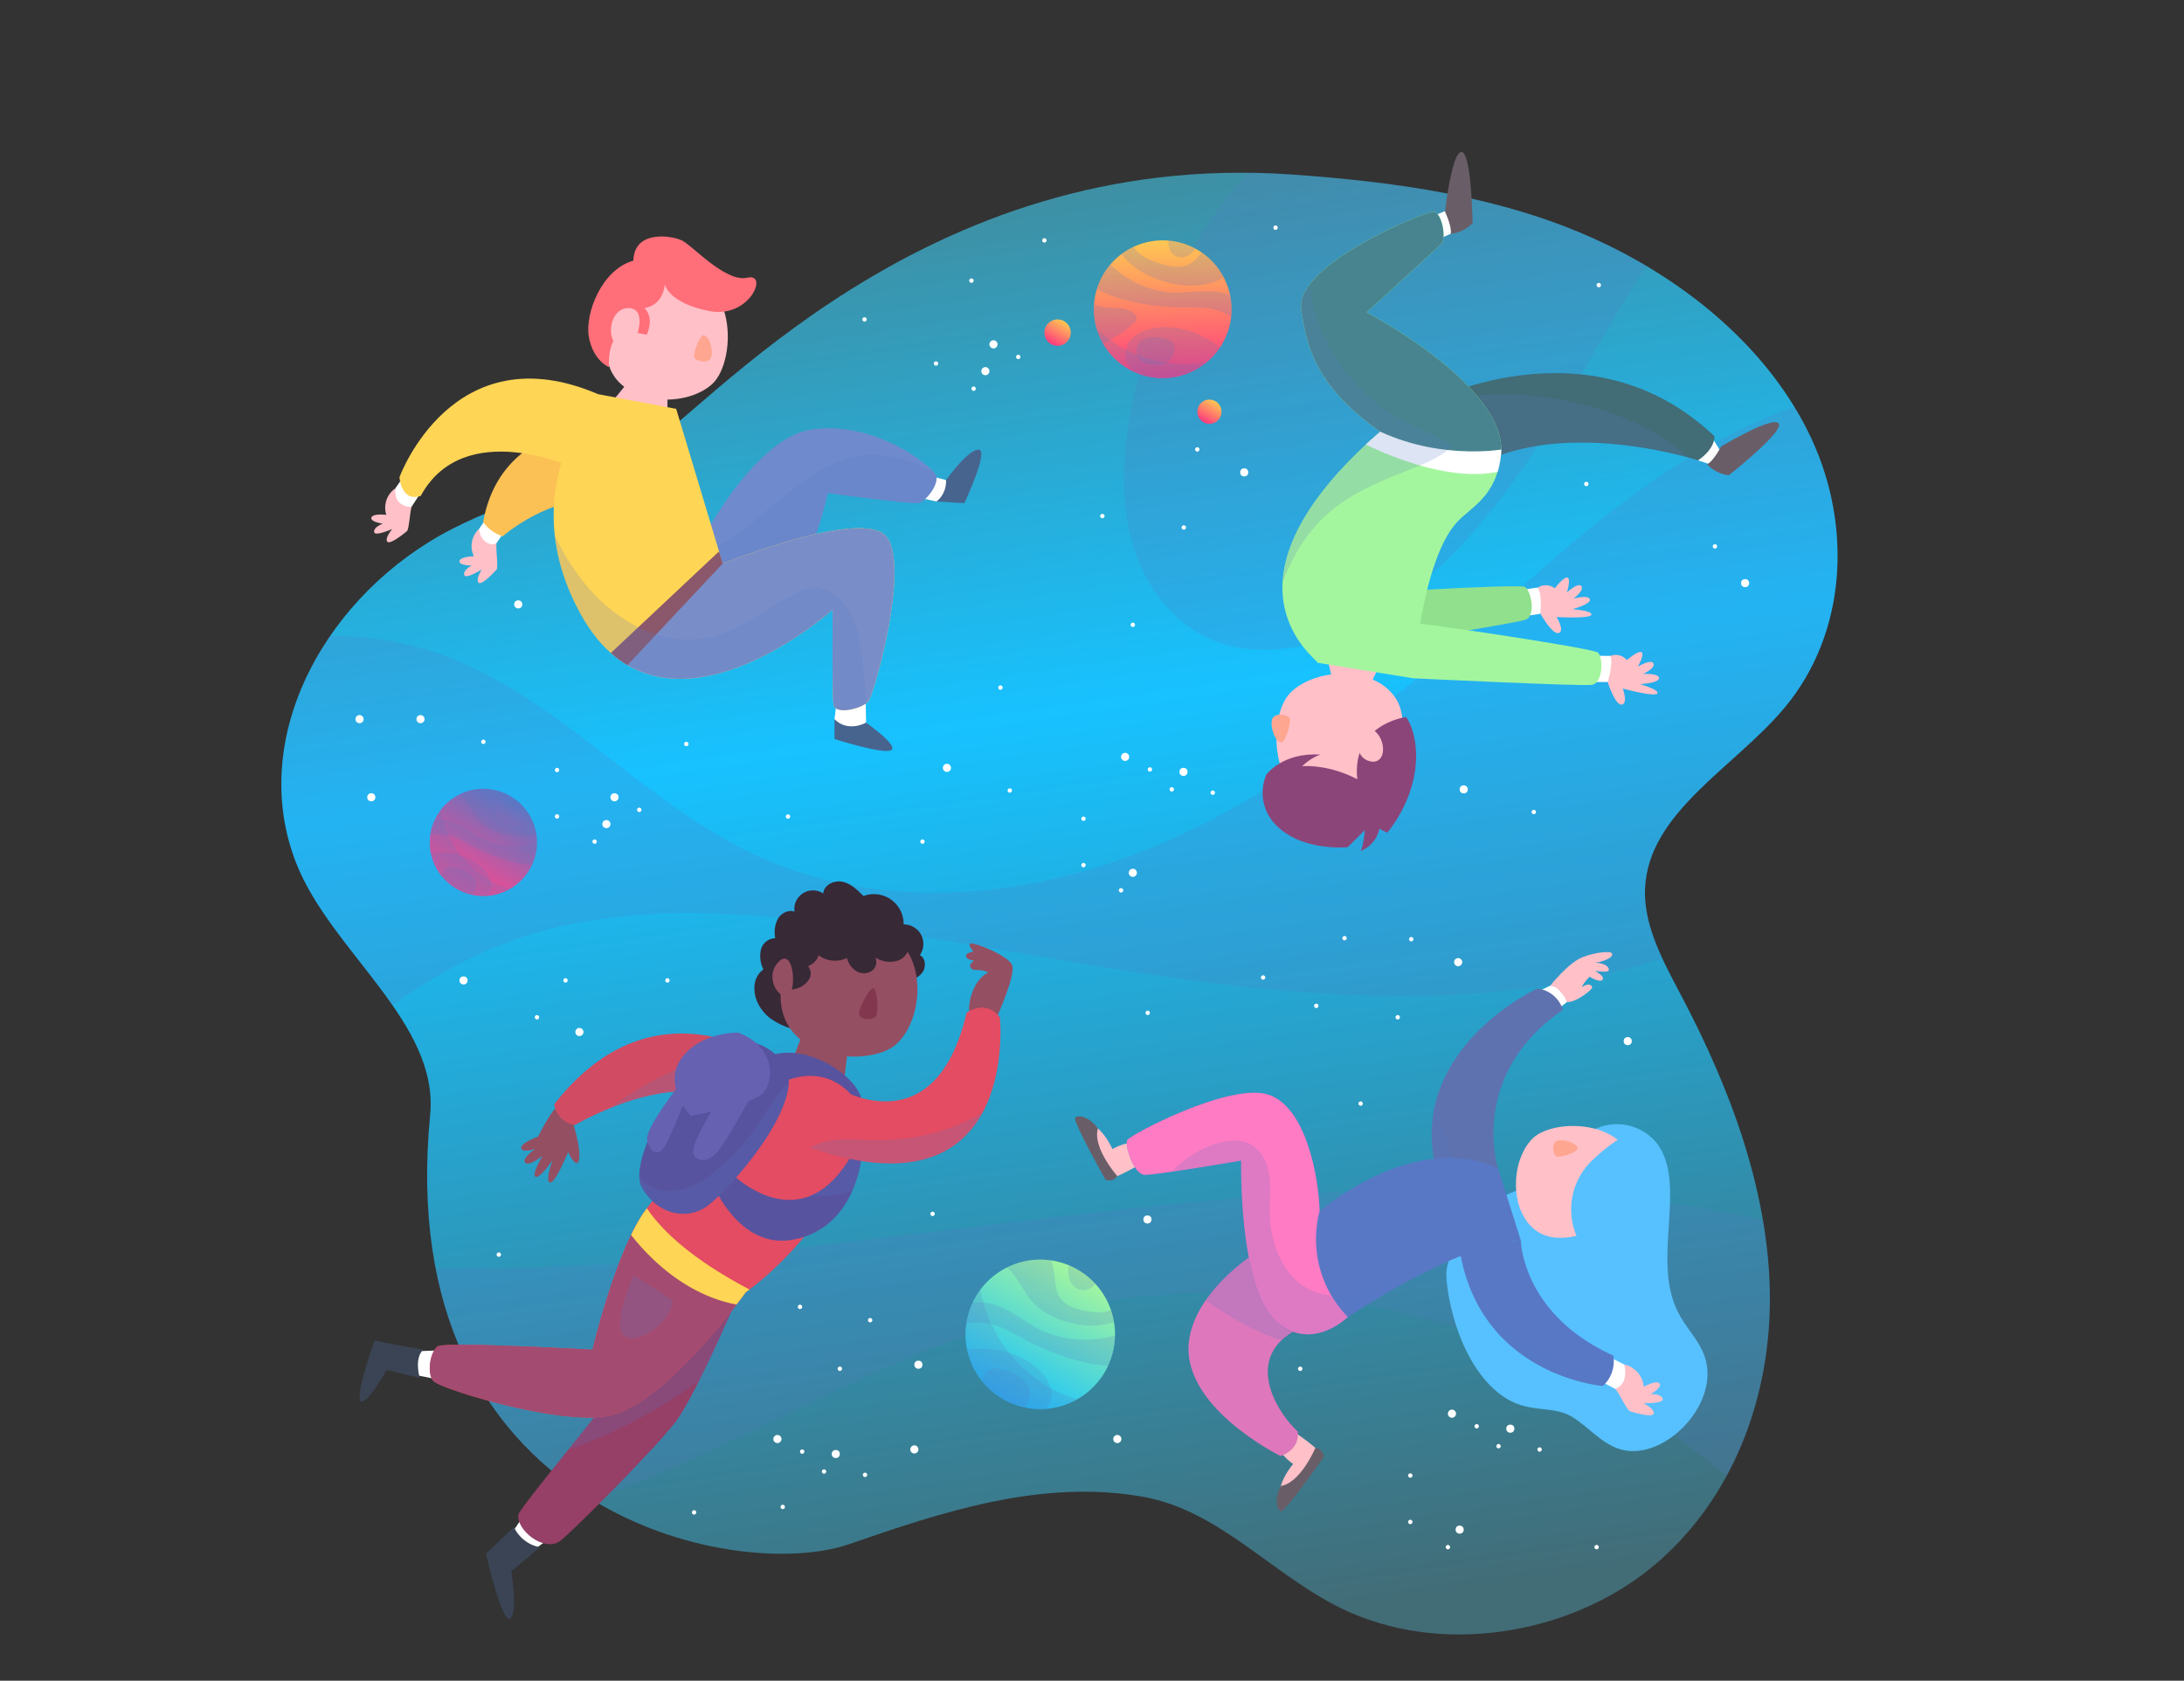 <svg xmlns="http://www.w3.org/2000/svg" xmlns:xlink="http://www.w3.org/1999/xlink" viewBox="0 0 674.892 519.31"><rect x="0" y="0" width="674.892" height="519.31" fill="#333333" stroke="none"/><defs><style>.cls-1{fill:url(#linear-gradient);}.cls-2{fill:url(#Degradado_sin_nombre_61);}.cls-3{fill:#e34c62;}.cls-4{fill:#58539f;}.cls-5{fill:#5e72af;}.cls-6{fill:#de77bb;}.cls-18,.cls-7{fill:#5878c5;}.cls-8{fill:url(#Degradado_sin_nombre_24);}.cls-9{fill:url(#Degradado_sin_nombre_74);}.cls-10{fill:#6f8bcd;}.cls-11{fill:#ffd555;}.cls-12{fill:#426c76;}.cls-13{fill:#a4f69e;}.cls-14{fill:#d14c62;}.cls-15{fill:#963f67;}.cls-16{isolation:isolate;}.cls-17{clip-path:url(#clip-path);}.cls-18{opacity:0.2;mix-blend-mode:multiply;}.cls-19{clip-path:url(#clip-path-2);}.cls-20{clip-path:url(#clip-path-3);}.cls-21{clip-path:url(#clip-path-4);}.cls-22{fill:url(#Degradado_sin_nombre_74-3);}.cls-23{fill:url(#Degradado_sin_nombre_74-4);}.cls-24{fill:#fff;}.cls-25{fill:#ffc0c8;}.cls-26{fill:#fbc155;}.cls-27{clip-path:url(#clip-path-5);}.cls-28{clip-path:url(#clip-path-6);}.cls-29{fill:#798ec9;}.cls-30{fill:#8b576b;}.cls-31{fill:#47648f;}.cls-32{fill:#ff6f79;}.cls-33{fill:#ffa690;}.cls-34{fill:#91e08d;}.cls-35{fill:#8c4579;}.cls-36{clip-path:url(#clip-path-7);}.cls-37{clip-path:url(#clip-path-8);}.cls-38{fill:#47848f;}.cls-39{fill:#695e68;}.cls-40{fill:#954f62;}.cls-41{clip-path:url(#clip-path-9);}.cls-42{fill:#372936;}.cls-43{clip-path:url(#clip-path-10);}.cls-44{clip-path:url(#clip-path-11);}.cls-45{fill:#a34b70;}.cls-46{fill:#82374f;}.cls-47{fill:#3a4454;}.cls-48{clip-path:url(#clip-path-12);}.cls-49{clip-path:url(#clip-path-13);}.cls-50{clip-path:url(#clip-path-14);}.cls-51{fill:#6661b1;}.cls-52{fill:#57c1ff;}.cls-53{clip-path:url(#clip-path-15);}.cls-54{clip-path:url(#clip-path-16);}.cls-55{clip-path:url(#clip-path-17);}.cls-56{fill:#ff7bc3;}.cls-57{clip-path:url(#clip-path-18);}</style><linearGradient id="linear-gradient" x1="371.772" y1="505.228" x2="300.772" y2="27.228" gradientUnits="userSpaceOnUse"><stop offset="0" stop-color="#426c76"/><stop offset="0.598" stop-color="#17c2ff"/><stop offset="1" stop-color="#47848f"/></linearGradient><linearGradient id="Degradado_sin_nombre_61" x1="141.191" y1="274.168" x2="157.752" y2="246.045" gradientUnits="userSpaceOnUse"><stop offset="0" stop-color="#ff468d"/><stop offset="1" stop-color="#5878c5"/></linearGradient><linearGradient id="Degradado_sin_nombre_24" x1="310.067" y1="431.642" x2="333.152" y2="392.441" gradientTransform="translate(182.244 -91.637) rotate(22.5)" gradientUnits="userSpaceOnUse"><stop offset="0" stop-color="#17c2ff"/><stop offset="1" stop-color="#a4f69e"/></linearGradient><linearGradient id="Degradado_sin_nombre_74" x1="349.023" y1="113.201" x2="370.302" y2="77.068" gradientTransform="matrix(-0.707, -0.707, -0.707, 0.707, 680.957, 282.342)" gradientUnits="userSpaceOnUse"><stop offset="0" stop-color="#ff3b7e"/><stop offset="1" stop-color="#ffc753"/></linearGradient><clipPath id="clip-path"><path class="cls-1" d="M398.898,53.909c32.049,2.24,64.57,6.671,93.668,19.834s54.632,34.688,67.237,61.888,10.777,60.133-8.31,82.991c-15.446,18.498-42.061,32.261-43.149,55.807-.543,11.76,5.806,22.953,11.467,33.73,15.16,28.862,26.639,59.895,27.097,91.474s-11.188,63.867-36.535,84.671-65.371,27.741-96.302,12.451c-21.112-10.437-37.421-30.101-60.816-34.268-31.115-5.542-61.642,4.502-90.895,14.64-35.229,12.209-141.428-9.831-129.436-132.63,2.796-28.633-30.644-50.492-41.371-77.774-15.384-39.127,9.497-83.588,48.374-103.404,18.865-9.616,40.435-14.582,58.947-24.73S284.383,45.906,398.898,53.909Z"/></clipPath><clipPath id="clip-path-2"><circle class="cls-2" cx="149.369" cy="260.28" r="16.565"/></clipPath><clipPath id="clip-path-3"><circle class="cls-8" cx="321.467" cy="412.284" r="23.09" transform="translate(-133.304 154.403) rotate(-22.5)"/></clipPath><clipPath id="clip-path-4"><circle class="cls-9" cx="359.295" cy="95.553" r="21.283" transform="translate(-12.368 105.02) rotate(-16.352)"/></clipPath><linearGradient id="Degradado_sin_nombre_74-3" x1="324.799" y1="106.188" x2="328.87" y2="99.276" gradientTransform="matrix(1, 0, 0, 1, 0, 0)" xlink:href="#Degradado_sin_nombre_74"/><linearGradient id="Degradado_sin_nombre_74-4" x1="371.883" y1="130.348" x2="375.625" y2="123.993" gradientTransform="matrix(1, 0, 0, 1, 0, 0)" xlink:href="#Degradado_sin_nombre_74"/><clipPath id="clip-path-5"><path class="cls-10" d="M213.965,172.402s17.677-37.278,37.308-39.771,36.232,11.258,37.822,13.903-3.022,8.45-5.182,8.897-28.116-3.065-28.116-3.065-7.938,36.56-22.7,41.919S213.965,172.402,213.965,172.402Z"/></clipPath><clipPath id="clip-path-6"><path class="cls-11" d="M184.839,121.793s-26.972,28.951-5.359,68.026c25.258,45.666,77.831-1.451,77.831-1.451s-.246,25.919.263,29.316,9.062,1.205,10.815-1.048,12.906-41.778,5.543-50.822-50.606,8.314-50.606,8.314L208.956,126.338Z"/></clipPath><clipPath id="clip-path-7"><path class="cls-12" d="M439.78,124.942s50.91-27.285,90.037,9.864c-.049,4.275-5.073,7.425-5.073,7.425s-54.315-17.724-79.58,10.493C438.856,143.387,439.78,124.942,439.78,124.942Z"/></clipPath><clipPath id="clip-path-8"><path class="cls-13" d="M407.19,204.786c.012-1.069-34.524-24.559,19.309-71.425-20.504-14.276-22.869-27.338-24.409-37.704-2.08-14.003,38.371-30.288,40.864-30.259s4.182,8.243,2.38,10.004-23.046,21.116-23.046,21.116,43.879,22.861,41.549,44.031c-1.426,12.952-9.331,16.14-13.602,20.789-11.009,11.983-13.56,48.233-13.56,48.233Z"/></clipPath><clipPath id="clip-path-9"><path class="cls-14" d="M237.868,327.673s-35.921-25.894-66.609,13.544a7.61,7.61,0,0,0,6.406,6.399s45.103-26.455,55.33,5.135"/></clipPath><clipPath id="clip-path-10"><path class="cls-15" d="M231.374,392.797s-16.025,38.431-23.057,47.123c-8.524,10.536-32.957,34.719-35.359,36.318-5.072,3.377-13.453-3.636-12.772-8.214.318-2.136,26.929-33.643,28.228-36.677,2.864-6.688,11.004-46.019,11.004-46.019Z"/></clipPath><clipPath id="clip-path-11"><path class="cls-3" d="M237.868,327.673s-13.711,14.036-37.973,45.646c-9.394,12.24-16.797,43.721-16.797,43.721s-45.531-2.571-47.801-1.045-3.584,8.265-1.31,10.752,40.358,14.153,54.837,10.573c17.75-4.39,41.637-38.053,41.637-38.053s32.872-22.466,36.525-58.641A41.035,41.035,0,0,0,237.868,327.673Z"/></clipPath><clipPath id="clip-path-12"><path class="cls-4" d="M224.986,361.639s21.524,22.835,37.612-3.77l3.729-1.031s-1.517,22.836-21.604,26.262c-16.061,2.739-24.058-16.393-24.058-16.393"/></clipPath><clipPath id="clip-path-13"><path class="cls-3" d="M257.372,335.403s31.246,20.573,41.323-22.496c6.647-4.27,10.285,1.482,10.285,1.482s6.659,64.175-61.106,39.399"/></clipPath><clipPath id="clip-path-14"><path class="cls-4" d="M243.039,329.825s-5.755-10.493-18.098-7.652-31.441,36.14-26.64,44.659,14.065,10.449,20.466,5.648S248.203,342.041,243.039,329.825Z"/></clipPath><clipPath id="clip-path-15"><path class="cls-5" d="M462.972,361.147s-9.492-28.888,19.99-49.092a9.309,9.309,0,0,0-7.953-6.614s-45.091,20.895-29.2,62.343"/></clipPath><clipPath id="clip-path-16"><path class="cls-6" d="M396.507,381.793s-25.536,12.74-28.934,31.464c-3.809,20.985,28.122,36.618,28.122,36.618s5.937-1.62,5.349-7.546c-7.382-6.726-20.601-28.431,9.924-35.018"/></clipPath><clipPath id="clip-path-17"><path class="cls-7" d="M462.972,361.147s-21.425-13.319-55.18,13.018c-.295-10.283-4.108-31.995-15.738-35.904-11.898-3.999-42.95,12.444-43.742,14.018s2.045,10.512,5.279,10.71,29.946-4.397,29.946-4.397-.854,39.18,10.815,49.675c10.683,9.608,21.799-1.042,21.799-1.042s33.326-22.845,53.819-23.944Z"/></clipPath><clipPath id="clip-path-18"><path class="cls-7" d="M469.969,383.283s.315,22.733,28.552,35.561a10.164,10.164,0,0,1-3.234,9.39s-38.893-3.057-44.474-43.597"/></clipPath></defs><title>Asset 2</title><g class="cls-16"><g id="Layer_2" data-name="Layer 2"><g id="OBJECTS"><path class="cls-1" d="M398.898,53.909c32.049,2.24,64.57,6.671,93.668,19.834s54.632,34.688,67.237,61.888,10.777,60.133-8.31,82.991c-15.446,18.498-42.061,32.261-43.149,55.807-.543,11.76,5.806,22.953,11.467,33.73,15.16,28.862,26.639,59.895,27.097,91.474s-11.188,63.867-36.535,84.671-65.371,27.741-96.302,12.451c-21.112-10.437-37.421-30.101-60.816-34.268-31.115-5.542-61.642,4.502-90.895,14.64-35.229,12.209-141.428-9.831-129.436-132.63,2.796-28.633-30.644-50.492-41.371-77.774-15.384-39.127,9.497-83.588,48.374-103.404,18.865-9.616,40.435-14.582,58.947-24.73S284.383,45.906,398.898,53.909Z"/><g class="cls-17"><path class="cls-18" d="M50.227,303.584c-14.815,23.099-1.772,55.95,20.998,71.264s51.786,17.301,79.226,17.045c127.607-1.19,255.622-40.09,381.232-17.568,26.142,4.687,52.266,12.218,74.414,26.875,10.255,6.787,19.677,15.205,25.931,25.793,15.583,26.384,8.032,61.794-11.204,85.646-1.975,2.449-4.184,4.898-7.128,6.01-6.399,2.418-13.122-2.257-18.283-6.746-28.295-24.612-53.971-52.523-85.176-73.323-58.8-39.194-135.594-49.677-203.057-28.643-43.244,13.483-81.942,38.804-124.759,53.587s-94.592,17.091-129.31-12.004c-30.131-25.25-39.466-72.177-21.291-107.036"/><path class="cls-18" d="M519.582,294.121c-41.771,14.96-87.38,15.744-131.511,11.151s-87.568-14.36-131.582-19.965c-32.975-4.2-67.369-5.907-98.606,5.46-31.328,11.4-56.545,34.837-80.598,57.921-11.899,11.42-27.719,23.829-43.14,17.981-6.028-2.286-10.735-7.104-14.705-12.184-26.797-34.281-25.591-87.088,1.764-120.926s77.716-46.242,118.157-30.186c34.932,13.869,60.312,45.243,94.441,60.983,35.629,16.432,77.876,14,114.69.43s68.957-37.376,98.609-63.071c20.305-17.595,39.778-36.275,61.745-51.744s46.895-27.764,73.605-30.671c39.608-4.31,94.037,19.434,92.404,66.557-.577,16.642-13.969,23.18-27.084,30.145-19.75,10.489-36.475,24.162-54.572,37.175C570.362,269.603,546.181,284.595,519.582,294.121Z"/><path class="cls-18" d="M427.586,188.748c-16.633,10.749-38.638,16.797-56.11,7.473-10.899-5.816-18.347-16.918-21.683-28.813s-2.922-24.555-1.017-36.761c9.173-58.754,55.143-110.114,112.524-125.717,22.796-6.199,47.576-7.122,70.148.529,24.215,8.208,31.34,19.805,10.891,36.947-31.194,26.149-47.253,65.954-69.587,99.052C460.485,159.636,446.167,176.74,427.586,188.748Z"/></g><circle class="cls-2" cx="149.369" cy="260.28" r="16.565"/><g class="cls-19"><path class="cls-18" d="M117.551,267.068a13.017,13.017,0,0,1,4.184-7.902,23.267,23.267,0,0,1,7.815-4.608,16.32,16.32,0,0,1,7.666-1.294c4.669.57,8.314,4.176,12.562,6.194a23.118,23.118,0,0,0,14.157,1.54,36.495,36.495,0,0,0,13.213-5.686c2.217-1.472,4.454-3.311,5.107-5.891a1.698,1.698,0,0,0-2.352-.48,3.485,3.485,0,0,0-1.382,2.238c-.61,2.558.107,5.278-.411,7.855-.757,3.769-4.128,6.622-7.823,7.679s-7.66.591-11.399-.298a52.187,52.187,0,0,1-12.179-4.566c-3.062-1.609-6.063-3.558-9.485-4.066a13.456,13.456,0,0,0-9.392,2.291,17.569,17.569,0,0,0-6.112,7.612"/><path class="cls-18" d="M123.942,267.316a6.921,6.921,0,0,1,3.553-2.334c7.073-2.56,15.675-2.096,21.29,2.909,2.006,1.789,3.63,4.487,2.892,7.072-.7,2.449-3.243,3.88-5.685,4.603a21.627,21.627,0,0,1-16.556-1.871"/><path class="cls-18" d="M126.438,245.365a11.809,11.809,0,0,1,16.599,1.16c1.716,1.96,2.747,4.441,4.454,6.409a16.415,16.415,0,0,0,8.971,4.884,17.341,17.341,0,0,0,10.042-.468,10.663,10.663,0,0,0,6.618-7.231c.748-3.318-.796-7.166-3.877-8.605-.551-.257-1.283-.406-1.704.032a1.447,1.447,0,0,0-.317.936c-.112,1.853.747,3.616,1.022,5.451.412,2.751-.794,5.897-3.35,6.994a9.241,9.241,0,0,1-5.177.2c-2.27-.384-4.743-1.059-6-2.988a10.645,10.645,0,0,1-1.166-4.663c-.306-2.578-1.003-5.245-2.8-7.119a10.068,10.068,0,0,0-4.938-2.636,15.335,15.335,0,0,0-11.813,2.003"/><path class="cls-18" d="M136.939,274.046a5.068,5.068,0,0,0,1.705,1.672c1.682,1.154,3.752,2.143,5.703,1.546a3.911,3.911,0,0,0,2.258-5.668c-1.204-2.125-5.038-3.747-7.42-3.742C136.302,267.86,135.82,271.953,136.939,274.046Z"/><path class="cls-18" d="M157.418,241.007a16.091,16.091,0,0,0-1.654,3.763,5.419,5.419,0,0,0,.396,4.001,3.306,3.306,0,0,0,3.468,1.659,4.736,4.736,0,0,0,2.73-2.592,18.083,18.083,0,0,0,2.072-6.479,6.837,6.837,0,0,0-.482-4.012"/><path class="cls-18" d="M136.871,235.288a32.809,32.809,0,0,0,1.514,22.419,31.434,31.434,0,0,0,15.922,15.794c8.043,3.494,17.13,3.36,25.898,3.166a9.182,9.182,0,0,1-3.997,1.52c-11.81,2.464-24.251,4.844-35.753,1.204a23.239,23.239,0,0,1-6.777-3.277c-4.762-3.491-7.444-9.304-8.174-15.163s.302-11.8,1.795-17.513c1.215-4.65,2.799-9.335,5.832-13.062"/></g><circle class="cls-8" cx="321.467" cy="412.284" r="23.09" transform="translate(-133.304 154.403) rotate(-22.5)"/><g class="cls-20"><path class="cls-18" d="M277.116,421.745a18.144,18.144,0,0,1,5.832-11.015,32.431,32.431,0,0,1,10.893-6.423c3.412-1.293,7.064-2.247,10.685-1.804,6.508.795,11.589,5.82,17.511,8.634a32.223,32.223,0,0,0,19.734,2.146,50.872,50.872,0,0,0,18.418-7.926c3.091-2.051,6.209-4.615,7.119-8.211a2.367,2.367,0,0,0-3.278-.669,4.858,4.858,0,0,0-1.926,3.119c-.85,3.565.149,7.356-.572,10.95-1.055,5.253-5.753,9.231-10.905,10.704s-10.677.824-15.889-.416a72.737,72.737,0,0,1-16.976-6.364c-4.268-2.243-8.452-4.96-13.221-5.667a18.755,18.755,0,0,0-13.091,3.193,24.488,24.488,0,0,0-8.519,10.61"/><path class="cls-18" d="M286.024,422.092a9.647,9.647,0,0,1,4.953-3.253c9.859-3.568,21.85-2.922,29.677,4.055,2.797,2.493,5.06,6.255,4.03,9.858-.975,3.413-4.52,5.408-7.924,6.416a30.146,30.146,0,0,1-23.077-2.609"/><path class="cls-18" d="M289.503,391.494a16.46,16.46,0,0,1,23.138,1.617c2.392,2.732,3.83,6.191,6.209,8.933,3.164,3.647,7.791,5.765,12.505,6.808a24.172,24.172,0,0,0,13.997-.652c4.411-1.736,8.183-5.456,9.225-10.08s-1.109-9.989-5.404-11.994c-.768-.358-1.788-.566-2.376.044a2.017,2.017,0,0,0-.442,1.305c-.156,2.582,1.042,5.04,1.425,7.599.574,3.835-1.107,8.219-4.669,9.749-2.244.964-4.808.686-7.216.279-3.164-.536-6.612-1.476-8.364-4.165-1.231-1.889-1.359-4.26-1.625-6.499-.427-3.593-1.398-7.312-3.903-9.923a14.032,14.032,0,0,0-6.883-3.674,21.375,21.375,0,0,0-16.467,2.792"/><path class="cls-18" d="M304.14,431.472a7.068,7.068,0,0,0,2.377,2.331c2.345,1.608,5.23,2.987,7.949,2.155a5.451,5.451,0,0,0,3.148-7.9c-1.679-2.962-7.022-5.223-10.343-5.216C303.253,422.849,302.58,428.555,304.14,431.472Z"/><path class="cls-18" d="M332.686,385.418a22.432,22.432,0,0,0-2.306,5.245,7.554,7.554,0,0,0,.552,5.577,4.608,4.608,0,0,0,4.834,2.313c1.751-.427,2.943-2.031,3.806-3.614a25.207,25.207,0,0,0,2.888-9.032,9.531,9.531,0,0,0-.672-5.592"/><path class="cls-18" d="M304.047,377.448a45.733,45.733,0,0,0,2.111,31.249,43.815,43.815,0,0,0,22.193,22.016c11.211,4.871,23.878,4.683,36.098,4.413a12.8,12.8,0,0,1-5.571,2.119c-16.462,3.434-33.803,6.752-49.836,1.679a32.392,32.392,0,0,1-9.446-4.568c-6.638-4.866-10.377-12.968-11.394-21.135s.421-16.449,2.502-24.412c1.694-6.481,3.901-13.011,8.13-18.207"/></g><circle class="cls-9" cx="359.295" cy="95.553" r="21.283" transform="translate(-12.368 105.02) rotate(-16.352)"/><g class="cls-21"><path class="cls-18" d="M393.558,118.793a16.724,16.724,0,0,0,.15-11.487,29.894,29.894,0,0,0-5.973-10.01,20.969,20.969,0,0,0-7.846-6.182c-5.615-2.233-11.947-.413-17.98-.754a29.702,29.702,0,0,1-16.911-6.985,46.89,46.89,0,0,1-11.396-14.55c-1.594-3.025-2.983-6.477-2.13-9.788a2.182,2.182,0,0,1,2.947.908,4.478,4.478,0,0,1,.18,3.375c-.888,3.259-3.372,5.885-4.376,9.11-1.468,4.715.575,10.009,4.091,13.478s8.273,5.385,13.037,6.685a67.048,67.048,0,0,0,16.544,2.354c4.444.072,9.029-.277,13.199,1.258a17.289,17.289,0,0,1,9.179,8.368,22.573,22.573,0,0,1,2.202,12.347"/><path class="cls-18" d="M329.524,83.327a10.095,10.095,0,0,0,4.242,8.605,17.614,17.614,0,0,0,9.374,3.118c2.549.183,5.365.107,7.312,1.762a2.072,2.072,0,0,1,.767,1.141c.151.823-.495,1.56-1.114,2.124-6.242,5.686-14.505,8.501-22.514,11.171"/><path class="cls-18" d="M383.952,116.26a8.892,8.892,0,0,0-2.569-4.82c-6.398-7.243-16.384-12.019-25.798-9.834-3.364.781-6.857,2.824-7.617,6.193-.72,3.192,1.267,6.372,3.574,8.692a27.787,27.787,0,0,0,19.82,8.088"/><path class="cls-18" d="M408.553,92.246A17.756,17.756,0,0,0,385.813,81.81c-3.677,1.349-6.827,3.88-10.498,5.246-4.881,1.816-10.357,1.428-15.359-.022-4.911-1.424-9.636-3.932-12.914-7.857s-4.925-9.397-3.52-14.314,6.216-8.883,11.319-8.559c.912.058,1.985.389,2.226,1.27a2.175,2.175,0,0,1-.256,1.464c-1.188,2.525-3.593,4.233-5.279,6.457-2.527,3.333-3.203,8.353-.622,11.645,1.626,2.073,4.197,3.136,6.687,3.996,3.272,1.129,7.023,2.022,10.072.383,2.143-1.152,3.49-3.33,4.9-5.312,2.263-3.181,5.105-6.199,8.827-7.376a15.138,15.138,0,0,1,8.416.082A23.059,23.059,0,0,1,403.958,80.071"/><path class="cls-18" d="M360.635,112.006a5.268,5.268,0,0,1-2.388.675c-2.109.214-4.49.085-5.971-1.431a4.064,4.064,0,0,1,.764-6.295c2.157-1.338,6.462-.907,8.632.284C364.298,106.681,362.699,110.655,360.635,112.006Z"/><path class="cls-18" d="M370.76,69.326a20.68,20.68,0,0,1-.452,5.262,6.963,6.963,0,0,1-2.911,4.268,4.248,4.248,0,0,1-4.933-.265c-1.228-1.12-1.483-2.943-1.482-4.605a23.235,23.235,0,0,1,1.655-8.582,8.785,8.785,0,0,1,3.015-4.226"/><path class="cls-18" d="M393.865,101.946a42.154,42.154,0,0,1-26.882,10.527,40.387,40.387,0,0,1-27.08-9.847c-8.469-7.431-13.293-18.066-17.872-28.36a11.798,11.798,0,0,0,.424,5.478c3.609,15.074,7.662,30.837,18.195,42.208a29.857,29.857,0,0,0,7.522,6.079c6.667,3.621,14.891,3.552,22.1,1.19s13.548-6.818,19.368-11.684c4.738-3.96,9.314-8.368,11.983-13.936"/></g><path class="cls-22" d="M330.881,102.775a4.072,4.072,0,1,1-4.072-4.072A4.072,4.072,0,0,1,330.881,102.775Z"/><circle class="cls-23" cx="373.731" cy="127.21" r="3.743"/><path class="cls-24" d="M305.752,114.686a1.253,1.253,0,1,1-1.253-1.253A1.253,1.253,0,0,1,305.752,114.686Z"/><circle class="cls-24" cx="143.24" cy="302.928" r="1.253"/><circle class="cls-24" cx="114.735" cy="246.341" r="1.253"/><circle class="cls-24" cx="384.484" cy="145.949" r="1.253"/><path class="cls-24" d="M301.538,120.097a.673.673,0,1,1-.672-.672A.673.673,0,0,1,301.538,120.097Z"/><path class="cls-24" d="M150.041,229.202a.673.673,0,1,1-.672-.673A.673.673,0,0,1,150.041,229.202Z"/><path class="cls-24" d="M267.832,98.703a.673.673,0,1,1-.673-.672A.673.673,0,0,1,267.832,98.703Z"/><circle class="cls-24" cx="340.65" cy="159.453" r="0.672"/><path class="cls-24" d="M309.832,212.46a.673.673,0,1,1-.672-.672A.673.673,0,0,1,309.832,212.46Z"/><path class="cls-24" d="M370.66,138.861a.672.672,0,1,1-.672-.673A.673.673,0,0,1,370.66,138.861Z"/><path class="cls-24" d="M366.487,162.984a.673.673,0,1,1-.672-.672A.673.673,0,0,1,366.487,162.984Z"/><circle class="cls-24" cx="365.72" cy="238.487" r="1.253"/><path class="cls-24" d="M451.845,297.283a1.253,1.253,0,1,1-1.253-1.253A1.253,1.253,0,0,1,451.845,297.283Z"/><circle class="cls-24" cx="539.268" cy="180.175" r="1.253"/><circle class="cls-24" cx="452.311" cy="243.899" r="1.253"/><path class="cls-24" d="M362.76,243.899a.673.673,0,1,1-.673-.673A.673.673,0,0,1,362.76,243.899Z"/><path class="cls-24" d="M474.64,250.898a.673.673,0,1,1-.673-.673A.673.673,0,0,1,474.64,250.898Z"/><path class="cls-24" d="M494.725,88.093a.673.673,0,1,1-.672-.673A.673.673,0,0,1,494.725,88.093Z"/><path class="cls-24" d="M530.613,168.825a.673.673,0,1,1-.672-.672A.673.673,0,0,1,530.613,168.825Z"/><path class="cls-24" d="M490.863,149.534a.673.673,0,1,1-.673-.673A.673.673,0,0,1,490.863,149.534Z"/><path class="cls-24" d="M390.987,302.029a.672.672,0,1,1-.672-.672A.673.673,0,0,1,390.987,302.029Z"/><path class="cls-24" d="M407.431,310.787a.673.673,0,1,1-.672-.672A.673.673,0,0,1,407.431,310.787Z"/><path class="cls-24" d="M436.768,290.195a.673.673,0,1,1-.672-.672A.673.673,0,0,1,436.768,290.195Z"/><path class="cls-24" d="M432.595,314.318a.673.673,0,1,1-.673-.672A.673.673,0,0,1,432.595,314.318Z"/><path class="cls-24" d="M421.129,340.987a.673.673,0,1,1-.672-.672A.673.673,0,0,1,421.129,340.987Z"/><path class="cls-24" d="M289.921,112.319a.673.673,0,1,1-.673-.672A.673.673,0,0,1,289.921,112.319Z"/><path class="cls-24" d="M172.808,237.917a.672.672,0,1,1-.672-.672A.673.673,0,0,1,172.808,237.917Z"/><path class="cls-24" d="M300.865,86.703a.673.673,0,1,1-.673-.672A.673.673,0,0,1,300.865,86.703Z"/><circle class="cls-24" cx="314.656" cy="110.283" r="0.672"/><path class="cls-24" d="M175.421,302.928a.673.673,0,1,1-.673-.672A.673.673,0,0,1,175.421,302.928Z"/><path class="cls-24" d="M212.755,229.875a.673.673,0,1,1-.673-.672A.673.673,0,0,1,212.755,229.875Z"/><path class="cls-24" d="M323.41,74.27a.672.672,0,1,1-.672-.673A.673.673,0,0,1,323.41,74.27Z"/><path class="cls-24" d="M307.751,107.405a1.253,1.253,0,1,1,.26-1.753A1.253,1.253,0,0,1,307.751,107.405Z"/><path class="cls-24" d="M130.692,223.207a1.253,1.253,0,1,1,.26-1.753A1.253,1.253,0,0,1,130.692,223.207Z"/><path class="cls-24" d="M188.638,254.628a1.253,1.253,0,1,1-1.253-1.253A1.253,1.253,0,0,1,188.638,254.628Z"/><path class="cls-24" d="M180.297,318.881a1.253,1.253,0,1,1-1.253-1.253A1.253,1.253,0,0,1,180.297,318.881Z"/><path class="cls-24" d="M184.425,260.039a.673.673,0,1,1-.673-.673A.673.673,0,0,1,184.425,260.039Z"/><path class="cls-24" d="M166.607,314.318a.673.673,0,1,1-.672-.672A.673.673,0,0,1,166.607,314.318Z"/><path class="cls-24" d="M242.554,465.612a.673.673,0,1,1-.673-.673A.673.673,0,0,1,242.554,465.612Z"/><path class="cls-24" d="M269.562,407.905a.672.672,0,1,1-.672-.672A.673.673,0,0,1,269.562,407.905Z"/><path class="cls-24" d="M355.334,312.951a.672.672,0,1,1-.672-.672A.673.673,0,0,1,355.334,312.951Z"/><path class="cls-24" d="M258.853,422.923a.673.673,0,1,1,.673.672A.673.673,0,0,1,258.853,422.923Z"/><path class="cls-24" d="M172.808,252.261a.672.672,0,1,1-.672-.672A.673.673,0,0,1,172.808,252.261Z"/><path class="cls-24" d="M198.215,250.225a.673.673,0,1,1-.672-.672A.673.673,0,0,1,198.215,250.225Z"/><path class="cls-24" d="M190.638,247.348a1.253,1.253,0,1,1,.26-1.753A1.253,1.253,0,0,1,190.638,247.348Z"/><path class="cls-24" d="M312.719,244.254a.673.673,0,1,1-.672-.672A.673.673,0,0,1,312.719,244.254Z"/><path class="cls-24" d="M206.929,302.928a.673.673,0,1,1-.673-.672A.673.673,0,0,1,206.929,302.928Z"/><path class="cls-24" d="M154.816,387.655a.673.673,0,1,1-.673-.672A.673.673,0,0,1,154.816,387.655Z"/><circle class="cls-24" cx="334.813" cy="252.968" r="0.672"/><path class="cls-24" d="M350.735,193.051a.673.673,0,1,1-.673-.673A.673.673,0,0,1,350.735,193.051Z"/><path class="cls-24" d="M375.433,244.926a.673.673,0,1,1-.673-.673A.673.673,0,0,1,375.433,244.926Z"/><circle class="cls-24" cx="394.166" cy="70.345" r="0.672"/><path class="cls-24" d="M416.153,289.879a.673.673,0,1,1-.672-.672A.673.673,0,0,1,416.153,289.879Z"/><path class="cls-24" d="M293.37,238.258a1.253,1.253,0,1,1,.26-1.753A1.253,1.253,0,0,1,293.37,238.258Z"/><path class="cls-24" d="M351.316,269.68a1.253,1.253,0,1,1-1.253-1.253A1.253,1.253,0,0,1,351.316,269.68Z"/><path class="cls-24" d="M347.102,275.091a.673.673,0,1,1-.673-.672A.673.673,0,0,1,347.102,275.091Z"/><path class="cls-24" d="M335.486,267.313a.672.672,0,1,1-.672-.672A.673.673,0,0,1,335.486,267.313Z"/><path class="cls-24" d="M356.006,237.744a.673.673,0,1,1-.673-.672A.673.673,0,0,1,356.006,237.744Z"/><path class="cls-24" d="M348.429,234.867a1.253,1.253,0,1,1,.26-1.753A1.253,1.253,0,0,1,348.429,234.867Z"/><circle class="cls-24" cx="258.273" cy="449.26" r="1.253"/><path class="cls-24" d="M346.523,444.633a1.253,1.253,0,1,1-1.253-1.253A1.253,1.253,0,0,1,346.523,444.633Z"/><circle class="cls-24" cx="283.808" cy="421.67" r="1.253"/><path class="cls-24" d="M112.356,222.2a1.253,1.253,0,1,1-1.253-1.253A1.253,1.253,0,0,1,112.356,222.2Z"/><path class="cls-24" d="M281.347,447.512a1.253,1.253,0,1,1,.875,1.541A1.253,1.253,0,0,1,281.347,447.512Z"/><circle class="cls-24" cx="354.577" cy="376.789" r="1.253"/><path class="cls-24" d="M255.312,454.671a.673.673,0,1,1-.672-.672A.673.673,0,0,1,255.312,454.671Z"/><path class="cls-24" d="M267.985,455.699a.673.673,0,1,1-.672-.672A.673.673,0,0,1,267.985,455.699Z"/><path class="cls-24" d="M215.162,467.296a.673.673,0,1,1-.673-.673A.673.673,0,0,1,215.162,467.296Z"/><path class="cls-24" d="M288.86,375.056a.672.672,0,1,1-.672-.673A.673.673,0,0,1,288.86,375.056Z"/><path class="cls-24" d="M244.169,252.296a.673.673,0,1,1-.672-.673A.673.673,0,0,1,244.169,252.296Z"/><path class="cls-24" d="M285.733,260.039a.673.673,0,1,1-.672-.673A.673.673,0,0,1,285.733,260.039Z"/><path class="cls-24" d="M248.559,448.517a.673.673,0,1,1-.672-.672A.673.673,0,0,1,248.559,448.517Z"/><path class="cls-24" d="M247.886,403.793a.673.673,0,1,1-.673-.673A.673.673,0,0,1,247.886,403.793Z"/><path class="cls-24" d="M240.982,445.64a1.253,1.253,0,1,1,.26-1.753A1.253,1.253,0,0,1,240.982,445.64Z"/><circle class="cls-24" cx="466.715" cy="441.43" r="1.253"/><path class="cls-24" d="M463.754,446.842a.673.673,0,1,1-.672-.672A.673.673,0,0,1,463.754,446.842Z"/><path class="cls-24" d="M402.466,422.923a.673.673,0,1,1-.672-.673A.673.673,0,0,1,402.466,422.923Z"/><path class="cls-24" d="M436.481,455.911a.673.673,0,1,1-.672-.672A.673.673,0,0,1,436.481,455.911Z"/><path class="cls-24" d="M476.427,447.869a.673.673,0,1,1-.672-.673A.673.673,0,0,1,476.427,447.869Z"/><path class="cls-24" d="M494.052,478.034a.673.673,0,1,1-.673-.673A.673.673,0,0,1,494.052,478.034Z"/><circle class="cls-24" cx="451.058" cy="472.623" r="1.253"/><circle class="cls-24" cx="160.147" cy="186.739" r="1.253"/><circle class="cls-24" cx="502.995" cy="321.686" r="1.253"/><path class="cls-24" d="M448.097,478.034a.672.672,0,1,1-.672-.673A.673.673,0,0,1,448.097,478.034Z"/><path class="cls-24" d="M436.481,470.256a.673.673,0,1,1-.672-.672A.673.673,0,0,1,436.481,470.256Z"/><path class="cls-24" d="M457.001,440.687a.673.673,0,1,1-.673-.672A.673.673,0,0,1,457.001,440.687Z"/><path class="cls-24" d="M449.424,437.81a1.253,1.253,0,1,1,.26-1.753A1.253,1.253,0,0,1,449.424,437.81Z"/><polyline class="cls-25" points="194.197 117.923 188.79 124.576 206.256 128.041 206.256 121.793"/><polyline class="cls-24" points="267.488 214.79 267.629 223.274 264.881 227.121 259.475 225.335 257.866 222.2 258.644 216.05"/><polygon class="cls-24" points="293.986 148.83 292.341 148.337 288.026 147.202 283.037 153.555 289.422 154.955 293.986 152.018 293.986 148.83"/><path class="cls-25" d="M148.065,163.387s.901,5.075,5.408,4.35c-.363,1.367.576,7.604-.027,8.258s-4.607,5.021-5.567,4.036.995-4.085.995-4.085-5.106,3.209-5.431,1.665,2.323-2.871,2.323-2.871-3.934-.009-3.775-1.325c.18-1.486,4.446-1.532,4.446-1.532A7.285,7.285,0,0,1,148.065,163.387Z"/><path class="cls-25" d="M122.162,150.89s.521,5.682,5.085,5.59c-.549,1.304-.819,7.079-1.506,7.643s-5.259,4.332-6.074,3.224,1.553-3.907,1.553-3.907-5.502,2.469-5.609.895,2.699-2.521,2.699-2.521-3.895-.555-3.554-1.836c.384-1.446,4.616-.9,4.616-.9A7.285,7.285,0,0,1,122.162,150.89Z"/><path class="cls-24" d="M125.035,146.769l-2.873,4.12s-.44,3.332,1.658,4.73c2.25,1.5,3.426.86,3.426.86l2.699-4.11Z"/><path class="cls-24" d="M149.663,161.048l-1.598,2.339a5.297,5.297,0,0,0,2.168,4.161c2.147,1.321,3.24.189,3.24.189l1.908-2.722Z"/><path class="cls-26" d="M200.194,131.206s-44.369-6.53-50.891,30.11a12.052,12.052,0,0,0,6.074,4.405s21.528-19.393,44.801-8.177"/><path class="cls-10" d="M213.965,172.402s17.677-37.278,37.308-39.771,36.232,11.258,37.822,13.903-3.022,8.45-5.182,8.897-28.116-3.065-28.116-3.065-7.938,36.56-22.7,41.919S213.965,172.402,213.965,172.402Z"/><g class="cls-27"><path class="cls-18" d="M211.654,172.262c11.187-2.107,20.128-10.187,28.851-17.502s18.81-14.511,30.191-14.239a38.163,38.163,0,0,1,14.374,3.71,29.176,29.176,0,0,1,9.965,6.548c2.701,2.955,4.4,7.048,3.692,10.988-.843,4.695-4.769,8.171-8.692,10.884a79.567,79.567,0,0,1-44.165,14.026c-7.777.077-15.848-1.106-22.354-5.367"/></g><path class="cls-25" d="M202.377,84.122c-6.251,1.053-18.531,19.506-13.654,30.234s23.026,11.704,31.263,4.389S228.424,79.733,202.377,84.122Z"/><path class="cls-11" d="M184.839,121.793s-26.972,28.951-5.359,68.026c25.258,45.666,77.831-1.451,77.831-1.451s-.246,25.919.263,29.316,9.062,1.205,10.815-1.048,12.906-41.778,5.543-50.822-50.606,8.314-50.606,8.314L208.956,126.338Z"/><g class="cls-28"><polygon class="cls-29" points="225.072 169.025 186.387 206.471 227.8 218.126 247.391 206.223 251.693 222.838 270.903 220.854 284.589 166.546 251.693 158.362 225.072 169.025"/><polygon class="cls-30" points="223.113 169.506 186.387 203.991 191.6 207.938 223.325 174.128 223.113 169.506"/><path class="cls-18" d="M165.234,142.717a70.302,70.302,0,0,0,14.289,36.051,51.804,51.804,0,0,0,17.35,14.865,34.187,34.187,0,0,0,22.358,3.268c9.853-2.147,17.807-9.19,26.831-13.691,2.195-1.095,4.607-2.064,7.036-1.721a10.24,10.24,0,0,1,4.78,2.285,19.741,19.741,0,0,1,5.619,7.054,34.487,34.487,0,0,1,2.552,9.577,138.259,138.259,0,0,1,1.296,30.02c-4.712-1.026-9.591.196-14.254,1.423-9.015,2.371-18.054,4.791-27.307,5.917-11.625,1.415-23.649.721-34.649-3.296s-20.913-11.535-26.67-21.733c-7.677-13.599-7.329-30.119-6.77-45.726"/></g><path class="cls-31" d="M292.341,148.337s6.921-9.66,10.124-9.393-4.475,16.521-4.475,16.521l-8.567-.51A8.076,8.076,0,0,0,292.341,148.337Z"/><path class="cls-31" d="M257.866,222.2v6.138s14.924,4.803,17.486,3.469-7.723-8.533-7.723-8.533S262.101,226.47,257.866,222.2Z"/><path class="cls-11" d="M177.751,144.729s-34.327-16.144-47.737,8.494c-6.133,2.012-6.566-5.788-6.566-5.788s16.36-44.935,61.392-25.642"/><path class="cls-32" d="M188.174,113.433s-4.807-1.909-6.18-9.164,3.891-20.989,13.733-23.735c.229-9.613,11.902-7.782,15.107-6.18s13.504,13.047,20.142,11.444.687,12.818-11.902,10.3-13.637-8.24-13.637-8.24-.325,6.409-6.276,7.324c3.204,3.204.687,8.24.687,8.24l-4.578-.915S187.716,100.784,188.174,113.433Z"/><path class="cls-25" d="M196.828,103.586s3.112-8.601-2.889-8.379-7.334,11.557-.889,12.891"/><path class="cls-33" d="M217.335,103.586c-1.133.01-3.723,6.559-2.547,7.305s3.527,1.409,4.702,0S219.491,103.568,217.335,103.586Z"/><polyline class="cls-24" points="524.13 139.862 524.744 142.231 529.391 143.808 531.933 139.862 529.128 135.303"/><polygon class="cls-24" points="441.905 67.14 447.55 64.795 449.634 70.266 448.292 72.232 443.642 74.261 441.905 67.14"/><path class="cls-24" d="M491.779,202.609l5.879.045a6.668,6.668,0,0,1,1.04,4.731c-.434,2.779-1.885,3.339-1.885,3.339H491.317"/><path class="cls-24" d="M469.868,182.289l5.337-.74a7.907,7.907,0,0,1,.825,8.073c-2.515.482-5.293.743-5.293.743"/><polyline class="cls-25" points="410.014 202.785 411.889 210.702 423.396 211.665 426.405 205.285"/><path class="cls-34" d="M409.607,184.54c.695-.79,59.574-4.244,61.566-3.207s3.558,8.979.217,10.16-54.461,9.312-54.461,9.312S400.845,194.49,409.607,184.54Z"/><path class="cls-25" d="M476.029,189.623s3.634,6.525,5.628,5.955-.644-4.929-.644-4.929,10.185.603,10.733-.686-5.833-1.728-5.833-1.728,5.811-1.555,5.383-3.05-5.078-.219-5.078-.219,3.389-2.48,2.463-3.833-4.501,1.939-4.501,1.939,1.344-4.209.198-4.587-3.93,3.291-3.93,3.291a4.544,4.544,0,0,0-5.242-.226C476.595,183.565,476.029,189.623,476.029,189.623Z"/><path class="cls-25" d="M419.362,249.329c6.502-1.488,18.273-21.619,12.496-32.59s-24.9-10.887-33.105-2.701S392.271,255.53,419.362,249.329Z"/><path class="cls-33" d="M396.029,229.354c1.19-.079,3.51-7.117,2.229-7.829s-3.79-1.265-4.939.287S393.766,229.504,396.029,229.354Z"/><path class="cls-35" d="M434.498,221.554s2.853,3.509,3.083,11.122c.427,14.102-8.924,24.616-8.924,24.616l-5.087-2.616-7.089,7.084s-13.403,1.354-21.455-6.151a14.136,14.136,0,0,1-3.66-16.346s12.167-6.683,28.065,1.508C417.639,223.674,434.498,221.554,434.498,221.554Z"/><path class="cls-12" d="M439.78,124.942s50.91-27.285,90.037,9.864c-.049,4.275-5.073,7.425-5.073,7.425s-54.315-17.724-79.58,10.493C438.856,143.387,439.78,124.942,439.78,124.942Z"/><g class="cls-36"><path class="cls-18" d="M413.227,135.723c23.041-14.279,52.262-17.327,78.385-10.091,10.19,2.823,20.102,7.21,28.145,14.074s14.103,16.382,15.507,26.862c.391,2.921-.006,6.602-2.729,7.73-1.9.787-4.036-.093-5.927-.9-16.562-7.073-34.729-9.198-52.515-12.024s-35.939-6.619-51.03-16.445"/></g><path class="cls-13" d="M407.19,204.786c.012-1.069-34.524-24.559,19.309-71.425-20.504-14.276-22.869-27.338-24.409-37.704-2.08-14.003,38.371-30.288,40.864-30.259s4.182,8.243,2.38,10.004-23.046,21.116-23.046,21.116,43.879,22.861,41.549,44.031c-1.426,12.952-9.331,16.14-13.602,20.789-11.009,11.983-13.56,48.233-13.56,48.233Z"/><g class="cls-37"><path class="cls-38" d="M400.164,85.46a37.735,37.735,0,0,0,.245,15.78,54.749,54.749,0,0,0,49.577,43.462,81.323,81.323,0,0,0,22.07-1.887c7.311-1.483,14.9-3.707,20.063-9.092,4.651-4.851,6.719-11.762,6.752-18.482s-1.796-13.314-4.073-19.637c-2.141-5.944-4.732-11.81-8.627-16.784-9.254-11.815-24.668-17.317-38.79-20.71-11.463-2.755-24.389.638-33.705,7.642C407.196,70.624,401.942,77.438,400.164,85.46Z"/><path class="cls-24" d="M422.825,131.503l-4.329,4.029s26.122,14.697,45.431,10.023c1.954-3.037-.081-6.659-.081-6.659S442.89,142.542,422.825,131.503Z"/><path class="cls-18" d="M404.135,76.771c-1.636,21.321,10.369,43.079,29.278,53.065,5.159,2.725,10.763,4.64,15.588,7.92-4.207,3.843-9.691,5.909-14.996,7.988-8.094,3.173-16.236,6.658-22.878,12.267-13.427,11.338-18.795,29.784-19.503,47.344-11.111-18.838-15.475-41.744-11.138-63.181,3.817-18.866,7.79-44.055,18.672-59.933"/></g><path class="cls-39" d="M446.534,65.44s2.191,4.554,1.758,6.792a10.925,10.925,0,0,0,6.768-3.309s-.361-21.908-3.42-21.943S446.534,65.44,446.534,65.44Z"/><path class="cls-39" d="M531.846,137.953s-2.299,4.5-4.344,5.51a10.926,10.926,0,0,0,6.73,3.386s17.223-13.545,15.399-16.001S531.846,137.953,531.846,137.953Z"/><path class="cls-13" d="M432.837,192.153c.842-.63,59.181,8.042,60.919,9.465s1.645,9.518-1.868,9.989-55.214-2.034-55.214-2.034S422.225,200.098,432.837,192.153Z"/><path class="cls-25" d="M419.649,226.56s-1.633,7.221,3.546,8.624c6.098,1.652,5.467-9.645-1.384-10.652"/><path class="cls-35" d="M426.379,253.62a9.289,9.289,0,0,1-5.895,9.309c1.33-2.732,1.584-10.921,1.584-10.921"/><path class="cls-35" d="M391.365,239.264s5.057-6.878,16.624-6.101c-5.533,1.824-10.559,9.212-10.559,9.212"/><path class="cls-25" d="M496.813,210.725s2.221,7.131,4.289,6.981.379-4.957.379-4.957,9.846,2.675,10.646,1.526-5.356-2.886-5.356-2.886,6.006-.332,5.894-1.884-4.926-1.254-4.926-1.254,3.825-1.733,3.195-3.247-4.803.977-4.803.977,2.177-3.845,1.133-4.449-4.521,2.417-4.521,2.417a4.544,4.544,0,0,0-5.085-1.294C498.607,204.911,496.813,210.725,496.813,210.725Z"/><path class="cls-40" d="M308.009,314.359s5.882-12.968,4.781-16.057-11.636-7.099-12.81-6.788.833,2.488.833,2.488-2.209.413-2.305,1.196c-.164,1.344,2.524,1.671,2.524,1.671s-1.566.867-1.24,1.781c.678,1.901,2.799.341,5.572,1.815-5.211,2.661-6.154,10.469-5.884,11.979C303.813,310.699,308.009,314.359,308.009,314.359Z"/><polyline class="cls-24" points="162.532 467.296 158.502 473.149 164.87 478.921 169.662 475.477"/><polyline class="cls-24" points="136.878 417.18 128.741 417.519 128.074 424.778 134.939 426.159"/><polyline class="cls-40" points="248.022 319.328 245.064 327.086 260.631 335.403 261.903 325.248"/><path class="cls-40" d="M177.014,346.777s2.986,9.37,1.714,12.141c-.898,1.956-3.166-2.973-3.166-2.973s-4.024,9.86-5.618,9.43.847-6.954.847-6.954-3.958,5.805-5.292,5.172,2.159-6.493,2.159-6.493-4.456,3.645-5.465,2.012c-.836-1.353,3.261-4.164,3.261-4.164s-4.093,1.439-4.364-.199,5.159-3.525,5.159-3.525,3.157-6.308,5.339-8.79A6.436,6.436,0,0,0,177.014,346.777Z"/><path class="cls-14" d="M237.868,327.673s-35.921-25.894-66.609,13.544a7.61,7.61,0,0,0,6.406,6.399s45.103-26.455,55.33,5.135"/><g class="cls-41"><path class="cls-18" d="M172.124,360.717c6.006-11.721,17.17-19.935,28.728-26.248,7.032-3.841,14.456-7.178,22.354-8.526s16.359-.569,23.314,3.409a21.119,21.119,0,0,1,9.176,9.829,14.319,14.319,0,0,1-.82,13.13c-1.673,2.575-4.248,4.409-6.814,6.096a144.886,144.886,0,0,1-45.397,19.711c-10.541,2.552-22.571,3.644-31.406-2.646"/></g><path class="cls-42" d="M279.944,303.359c1.957-.5,3.982-1.306,5.135-2.964s.96-4.36-.835-5.286a6.012,6.012,0,0,0-5.012-9.47,9.181,9.181,0,0,0-12.411-8.781c-1.861-1.878-3.874-3.841-6.457-4.405s-5.801.991-5.96,3.631a5.744,5.744,0,0,0-8.879,5.6c-1.92-.692-4.146.482-5.175,2.244a9.128,9.128,0,0,0-.782,5.953,4.705,4.705,0,0,0-4.45,3.62,9.287,9.287,0,0,0,.783,6.037,6.715,6.715,0,0,0-2.74,5.033c-.36,3.795,1.696,7.548,4.675,9.926a21.592,21.592,0,0,0,10.541,4.072,23.166,23.166,0,0,0,10.726-.689,13.156,13.156,0,0,0,7.94-6.924"/><path class="cls-40" d="M242.175,300.749c1.681-6.505,22.285-17.791,33.169-11.665s10.262,25.38,1.788,33.412S235.169,327.854,242.175,300.749Z"/><path class="cls-15" d="M231.374,392.797s-16.025,38.431-23.057,47.123c-8.524,10.536-32.957,34.719-35.359,36.318-5.072,3.377-13.453-3.636-12.772-8.214.318-2.136,26.929-33.643,28.228-36.677,2.864-6.688,11.004-46.019,11.004-46.019Z"/><g class="cls-43"><path class="cls-18" d="M216.631,426.272c5.647-4.128,11.089-8.699,15.117-14.417s6.559-12.727,5.854-19.687a12.69,12.69,0,0,0-3.165-7.74c-4.239-4.29-11.381-3.061-17.07-1.06a96.161,96.161,0,0,0-45.228,32.922c-4.508,6.101-12.422,16.697-10.865,24.76,2.291,11.871,14.738,7.072,22.099,3.972A164.715,164.715,0,0,0,216.631,426.272Z"/></g><path class="cls-3" d="M237.868,327.673s-13.711,14.036-37.973,45.646c-9.394,12.24-16.797,43.721-16.797,43.721s-45.531-2.571-47.801-1.045-3.584,8.265-1.31,10.752,40.358,14.153,54.837,10.573c17.75-4.39,41.637-38.053,41.637-38.053s32.872-22.466,36.525-58.641A41.035,41.035,0,0,0,237.868,327.673Z"/><g class="cls-44"><path class="cls-45" d="M241.371,406.064a123.799,123.799,0,0,1-45.114-31.625c-3.787-4.197-7.459-8.79-12.58-11.183-5.251,9.115.266,21.827-5.494,30.63-2.812,4.297-7.871,6.709-12.947,7.482s-10.25.113-15.343-.548l-24.232-3.143c-1.889-.245-3.992-.439-5.526.691-2.164,1.594-2.005,4.828-1.541,7.475a126.573,126.573,0,0,0,6.231,22.797,33.702,33.702,0,0,0,5.492,10.254c3.667,4.28,9.049,6.769,14.523,8.107s11.139,1.646,16.735,2.308c13.233,1.564,26.951,5.084,39.581.835,8.832-2.971,16.106-9.531,21.53-17.108s9.19-16.192,12.873-24.751"/><path class="cls-11" d="M237.379,401.338c-.618-.531-34.833-15.281-41.225-35.594-3.771,8.71-4.126,11.627-4.126,11.627s15.025,24.827,40.987,26.395A38.413,38.413,0,0,0,237.379,401.338Z"/></g><path class="cls-42" d="M280.941,291.347a5.264,5.264,0,0,1-3.587,5.496,8.296,8.296,0,0,1-6.837-.984,3.435,3.435,0,0,1-1.354,4.282,4.534,4.534,0,0,1-4.681-.169,6.761,6.761,0,0,1-2.761-3.955,8.536,8.536,0,0,1-11.124-3.55,4.6,4.6,0,0,1-.492-3.362c.562-1.845,2.609-2.748,4.461-3.289,6.907-2.017,14.526-2.158,21.161.627"/><path class="cls-42" d="M246.101,305.471c-2.152.61-4.761.408-6.217-1.29a6.423,6.423,0,0,1-1.131-4.816c.445-4.707,4.832-11.473,10.395-9.635,4.967,1.641,5.228,6.783.568,8.8C251.987,301.563,249.051,304.634,246.101,305.471Z"/><path class="cls-40" d="M239.656,298.397a5.99,5.99,0,0,0-.955,3.557,7.399,7.399,0,0,0,.21,1.528,6.711,6.711,0,0,0,2.511,3.885C247.132,311.435,245.814,289.311,239.656,298.397Z"/><path class="cls-46" d="M269.882,305.356c1.236.151,1.73,7.576.699,8.777s-4.702.975-5.09-.62S268.645,305.206,269.882,305.356Z"/><path class="cls-47" d="M166.839,478.065l-8.84,7.468s2.14,13.319-.427,14.571-7.407-20.089-7.407-20.089l8.652-8.178A11.107,11.107,0,0,0,166.839,478.065Z"/><path class="cls-47" d="M129.7,425.745s-1.789-5.903,1.064-8.732c-10.814-1.819-15.038-2.835-15.038-2.835s-6.102,17.148-4.285,18.707,8.022-9.573,8.022-9.573Z"/><path class="cls-18" d="M195.76,394.085s-6.782,15.03-3.047,18.497,14.457-3.498,15.203-10.669C202.848,398.179,195.76,394.085,195.76,394.085Z"/><path class="cls-4" d="M239.793,335.403s15.866-10.155,26.419,7.032c2.838-8.455-22.165-26.065-34.838-11.788"/><path class="cls-4" d="M224.986,361.639s21.524,22.835,37.612-3.77l3.729-1.031s-1.517,22.836-21.604,26.262c-16.061,2.739-24.058-16.393-24.058-16.393"/><g class="cls-48"><path class="cls-18" d="M237.5,362.472a4.394,4.394,0,0,0,1.794,3.967,11.012,11.012,0,0,0,4.16,1.798c5.983,1.55,12.403,1.928,18.3.077s11.194-6.14,13.354-11.931a7.885,7.885,0,0,0,.299-5.658c-.984-2.409-3.63-3.68-6.152-4.321a24.756,24.756,0,0,0-24.193,7.539"/></g><path class="cls-3" d="M257.372,335.403s31.246,20.573,41.323-22.496c6.647-4.27,10.285,1.482,10.285,1.482s6.659,64.175-61.106,39.399"/><g class="cls-49"><path class="cls-18" d="M324.881,314.316c-2.227,12.053-10.309,22.619-20.704,29.114s-22.906,9.138-35.16,8.825c-4.3-.11-8.644-.565-12.873.219s-8.459,3.07-10.281,6.966c-2.163,4.625-.277,10.4,3.409,13.934s8.792,5.186,13.826,6.04a56.231,56.231,0,0,0,65.049-47.353"/></g><path class="cls-4" d="M243.039,329.825s-5.755-10.493-18.098-7.652-31.441,36.14-26.64,44.659,14.065,10.449,20.466,5.648S248.203,342.041,243.039,329.825Z"/><g class="cls-50"><path class="cls-18" d="M196.904,344.715c-.906,3.576-1.819,7.21-1.703,10.898s1.401,7.503,4.223,9.88c3.001,2.528,7.33,3.05,11.143,2.123a27.184,27.184,0,0,0,10.261-5.578,64.348,64.348,0,0,0,12.438-13.195c3.782-5.362,6.859-11.434,12.045-15.454a64.992,64.992,0,0,1-29.491,50.664c-2.911,1.854-6.171,3.519-9.618,3.348-3.796-.189-7.192-2.634-9.449-5.691s-3.559-6.698-4.83-10.28"/></g><path class="cls-51" d="M228.163,319.075s-11.526-.43-17.564,7.883,2.811,17.795,2.811,17.795,18.924-3.216,22.405-7.045S239.654,323.413,228.163,319.075Z"/><path class="cls-51" d="M222.752,338.342s-7.141,11.8-8.383,16.011,3.587,5.511,6.829,2.092,11.078-18.102,11.078-18.102"/><path class="cls-51" d="M212.083,338.856s-5.584,14.767-7.519,16.481-3.718.445-4.582-2.973,9.77-16.961,9.77-16.961"/><path class="cls-52" d="M492.275,349.179a15.852,15.852,0,0,1,19.642,3.973c3.333,4.304,4.141,10.039,4.172,15.482.072,12.665-3.229,26.247,2.765,37.404,2.451,4.562,6.335,8.367,7.97,13.281,2.685,8.07-1.55,17.082-7.859,22.785-4.885,4.415-11.68,7.504-18.028,5.754-5.735-1.581-9.741-6.63-14.751-9.837-7.196-4.606-14.845-.12-24.343-8.654-10.852-9.75-14.527-27.535-14.886-34.964s6.883-15.181,12.073-20.509c6.515-6.688,16.549-8.267,25.854-9.028"/><path class="cls-24" d="M497.325,419.324l4.553,2.254a6.514,6.514,0,0,1,.655,5.929c-1.339,3.124-3.393,1.637-3.393,1.637l-5.087-2.678"/><path class="cls-24" d="M473.968,307l5.082-2.455a5.437,5.437,0,0,1,5.182,5.06l-4.31,3.346Z"/><path class="cls-25" d="M352.521,359.665s-7.492,4.297-9.198,4.313-9.922-18.029-9.922-18.029,5.998-.232,10.344,9.079a19.42,19.42,0,0,1,6.245-2.111S349.011,357.703,352.521,359.665Z"/><path class="cls-39" d="M345.27,363.383s-7.74-8.714-6-14.721c-2.698-3.761-6.181-4.26-7.018-3.281s9.378,19.141,9.378,19.141A2.957,2.957,0,0,0,345.27,363.383Z"/><path class="cls-25" d="M399.974,442.437s7.12,4.888,7.874,6.418-11.944,16.757-11.944,16.757-2.81-5.305,3.697-13.257a19.422,19.422,0,0,1-4.609-4.712S399.728,446.45,399.974,442.437Z"/><path class="cls-39" d="M406.469,447.358s-4.497,10.753-10.664,11.789c-2.219,4.062-1.159,7.417.086,7.746s13.182-16.749,13.182-16.749A2.957,2.957,0,0,0,406.469,447.358Z"/><path class="cls-5" d="M462.972,361.147s-9.492-28.888,19.99-49.092a9.309,9.309,0,0,0-7.953-6.614s-45.091,20.895-29.2,62.343"/><g class="cls-53"><path class="cls-18" d="M451.88,302.114a57.334,57.334,0,0,0,13.484,75.213c-14.801,3.182-29.899-4.74-40.992-15.042-5.749-5.34-10.924-11.504-13.914-18.758s-3.601-15.727-.412-22.896"/></g><path class="cls-6" d="M396.507,381.793s-25.536,12.74-28.934,31.464c-3.809,20.985,28.122,36.618,28.122,36.618s5.937-1.62,5.349-7.546c-7.382-6.726-20.601-28.431,9.924-35.018"/><g class="cls-54"><path class="cls-18" d="M355.653,386.617a115.151,115.151,0,0,0,27.167,21.68c10.54,6.059,23.734,10.398,34.623,4.99a7.028,7.028,0,0,0,3.334-2.854c.962-1.904.331-4.197-.409-6.198-4.413-11.915-12.59-22.768-23.889-28.58s-25.833-5.892-36.246,1.389"/></g><path class="cls-25" d="M504.948,369.788c-1.257,5.773-18.977,16.389-28.749,11.376s-9.878-21.953-2.705-29.298S510.184,345.734,504.948,369.788Z"/><path class="cls-25" d="M501.878,421.578s1.792,5.805-2.739,7.565c1.069,1.061,3.677,6.637,4.583,6.913s6.935,2.132,7.287.711-3.113-3.217-3.113-3.217,6.418.2,5.885-1.394-3.68-1.387-3.68-1.387,3.609-2.126,2.754-3.249c-.965-1.268-4.909.986-4.909.986A7.757,7.757,0,0,0,501.878,421.578Z"/><path class="cls-25" d="M487.711,369.721s8.786-2.715,8.277,3.301-11.956,6.815-12.988.279"/><path class="cls-33" d="M487.488,355.003c-.059,1.054-6.271,3.176-6.913,2.049s-1.156-3.345.208-4.377S487.6,352.998,487.488,355.003Z"/><path class="cls-7" d="M462.972,361.147s-21.425-13.319-55.18,13.018c-.295-10.283-4.108-31.995-15.738-35.904-11.898-3.999-42.95,12.444-43.742,14.018s2.045,10.512,5.279,10.71,29.946-4.397,29.946-4.397-.854,39.18,10.815,49.675c10.683,9.608,21.799-1.042,21.799-1.042s33.326-22.845,53.819-23.944Z"/><g class="cls-55"><path class="cls-56" d="M417.823,359.895c-1.577,1.787-10.031,14.27-10.031,14.27s-6.797,21.167,13.172,36.78c-25.407,26.453-51.749-38.148-51.749-38.148s-50.722-11.274-28.623-29.682,62.683-9.488,62.683-9.488Z"/><path class="cls-18" d="M385.191,352.996c3.828,1.3,6.161,5.303,6.907,9.276s.249,8.06.269,12.102c.049,9.913,4.286,20.845,13.475,24.564,6.37,2.579,13.645,1.132,20.121-1.167s12.764-5.439,19.588-6.252c-2.839,16.259-17.073,29.853-33.445,31.942s-33.563-7.497-40.393-22.523c-2.939-6.466-4.883-12.545-8.895-18.46-2.62-3.862-5.379-7.876-4.657-12.806C359.569,360.056,376.11,349.911,385.191,352.996Z"/></g><path class="cls-52" d="M504.495,349.421a55.472,55.472,0,0,0-11.952,8.632,20.945,20.945,0,0,0-5.593,23.262,32.565,32.565,0,0,0,5.664,10.191c5.775-4.093,11.009-9.152,14.358-15.388s4.667-13.75,2.612-20.524"/><path class="cls-7" d="M469.969,383.283s.315,22.733,28.552,35.561a10.164,10.164,0,0,1-3.234,9.39s-38.893-3.057-44.474-43.597"/><g class="cls-57"><path class="cls-18" d="M447.546,391.337c7.736,9.771,16.639,18.792,27.282,25.276s23.16,10.318,35.579,9.28c-6.853,6.575-14.304,13.462-23.67,15.037-6.583,1.107-13.329-.593-19.552-3.009a86.209,86.209,0,0,1-30.74-20.445"/></g><path class="cls-25" d="M479.05,304.544s5.559-7.034,9.909-8.764,8.906-1.932,9.184-1.185c.526,1.416-3.027,2.56-5.106,2.87,3.423.147,4.451,1.708,4.032,2.431s-4.196.066-4.196.066,3.153,1.68,2.338,2.753-3.999-.931-3.999-.931-2.072,2.068-2.397,3.296c1.642-1.335,2.929-.944,3.19-.117s-5.36,4.976-7.773,4.641C484.231,309.605,482.158,304.735,479.05,304.544Z"/></g></g></g></svg>